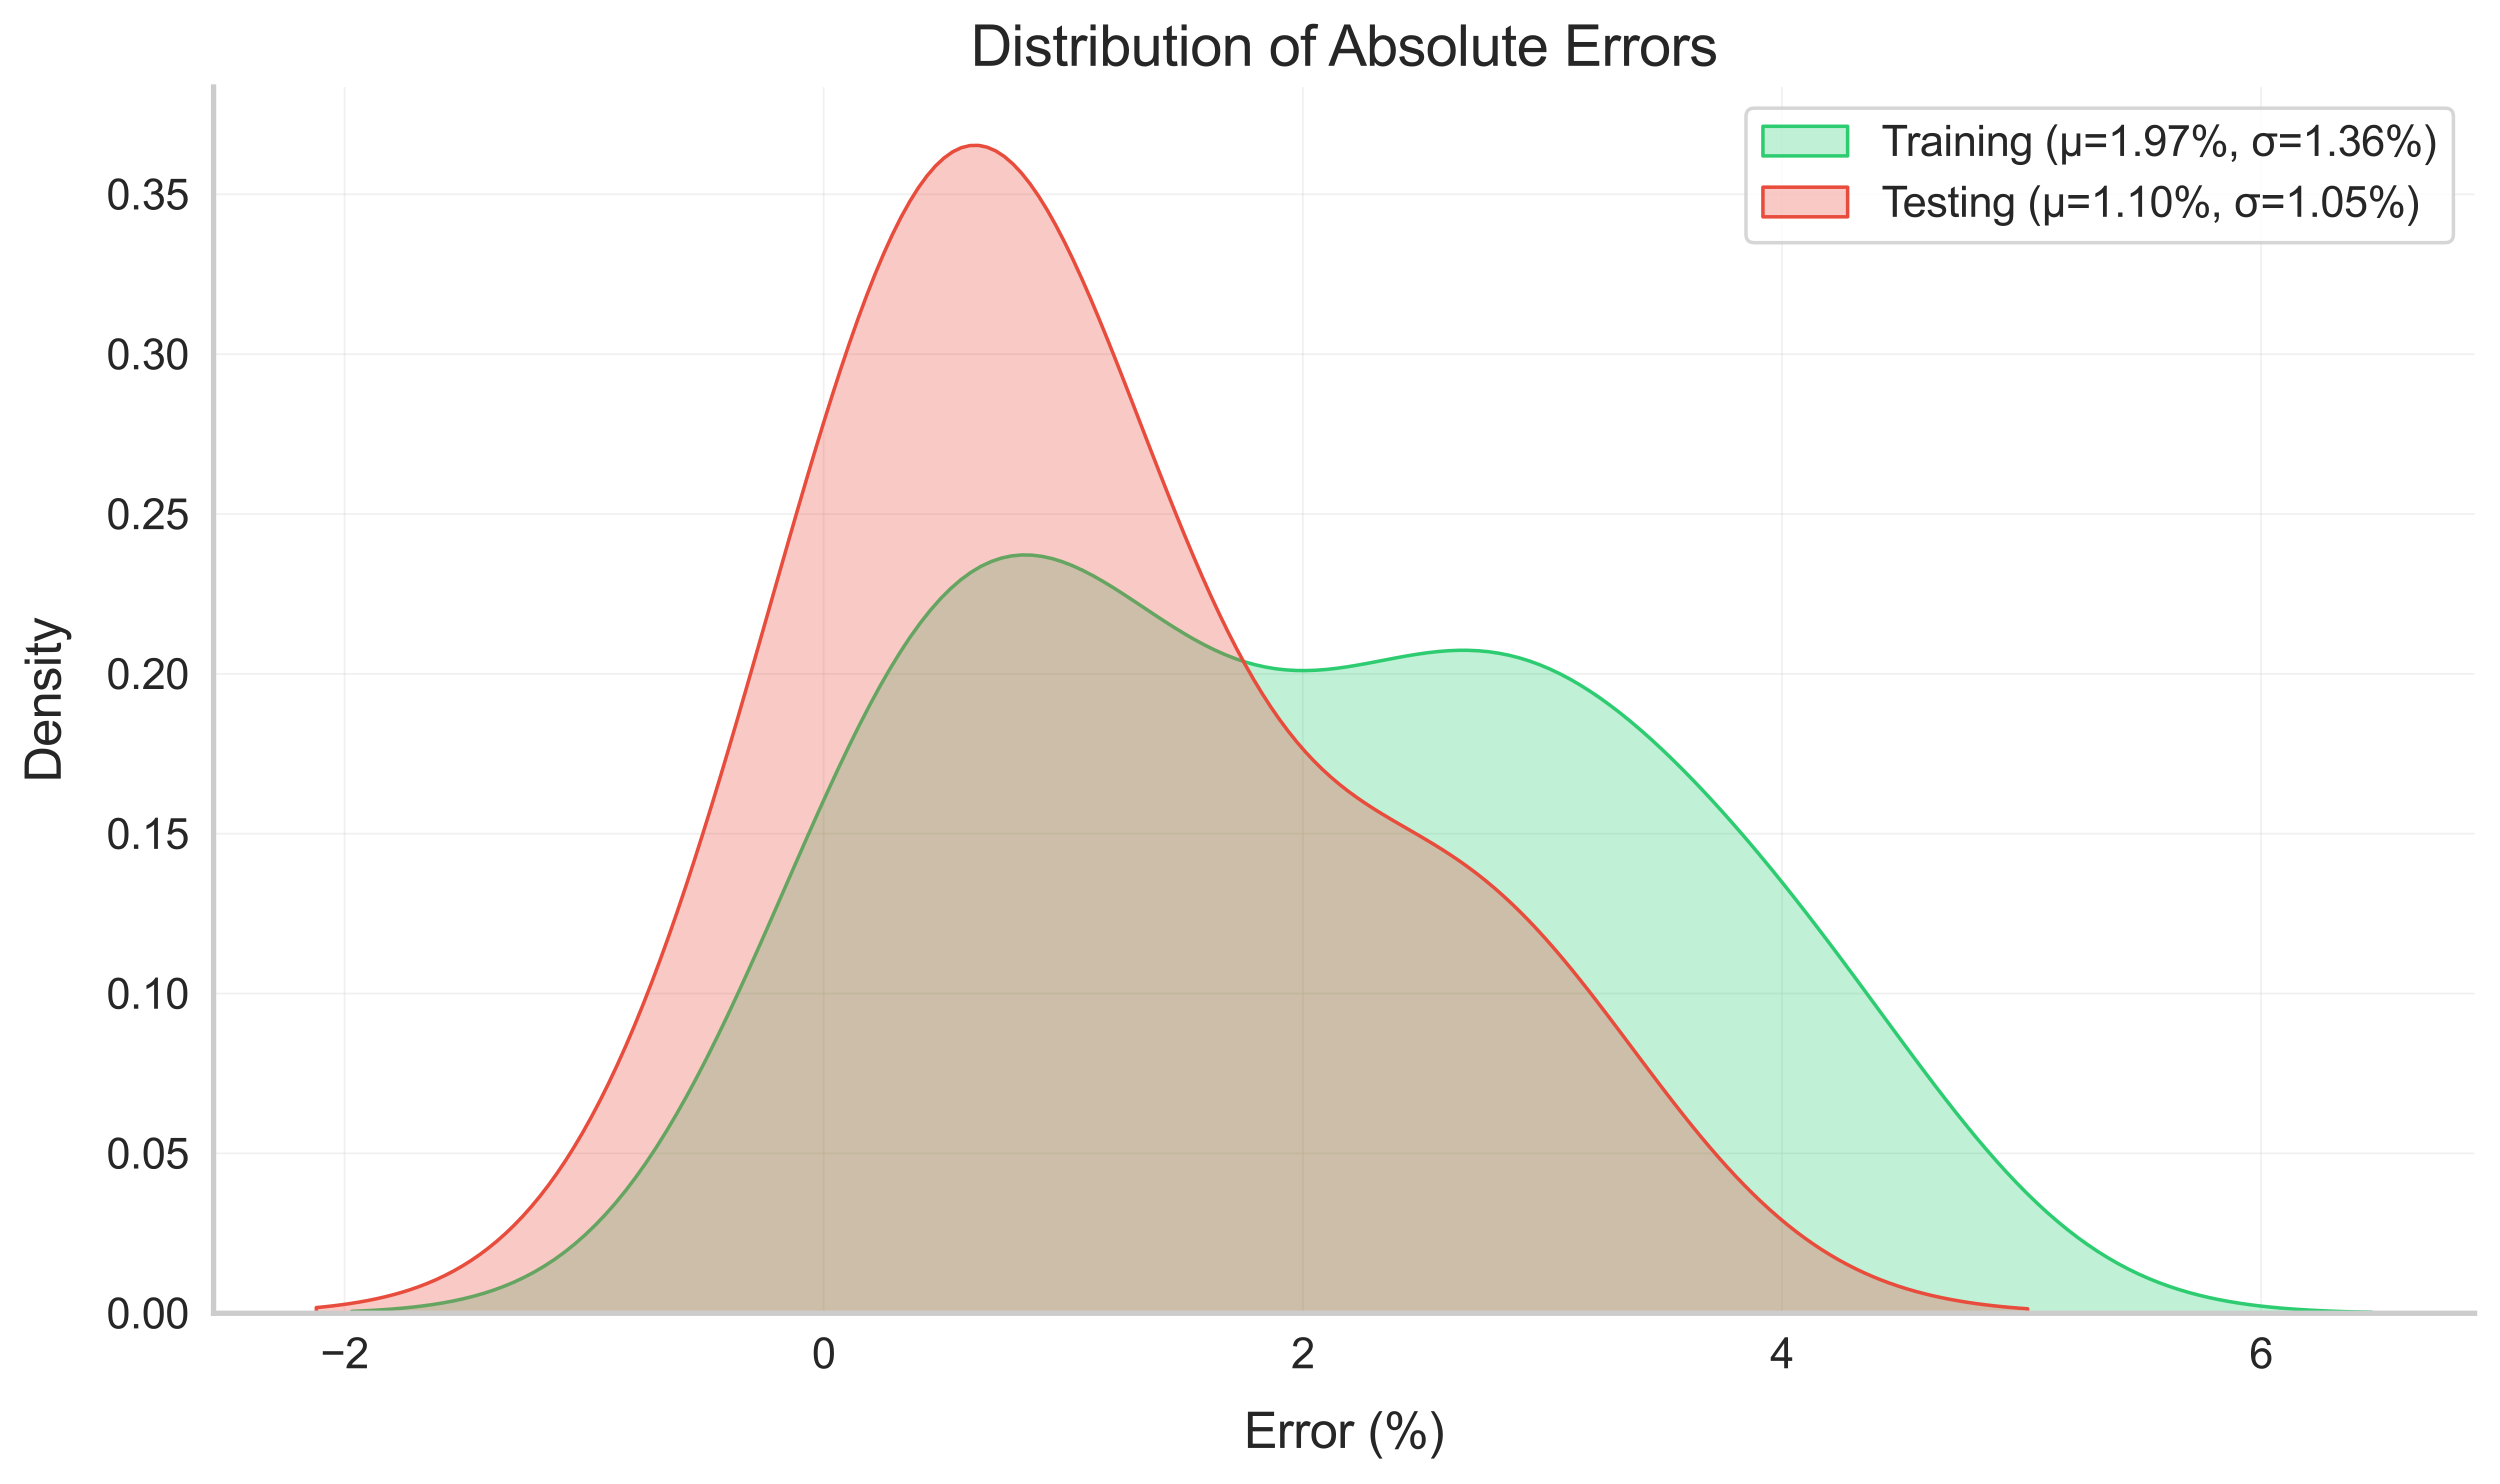 <?xml version="1.0" encoding="utf-8" standalone="no"?>
<!DOCTYPE svg PUBLIC "-//W3C//DTD SVG 1.1//EN"
  "http://www.w3.org/Graphics/SVG/1.1/DTD/svg11.dtd">
<svg xmlns:xlink="http://www.w3.org/1999/xlink" width="708.48pt" height="420.48pt" viewBox="0 0 708.48 420.48" xmlns="http://www.w3.org/2000/svg" version="1.1">
 <defs>
  <style type="text/css">*{stroke-linejoin: round; stroke-linecap: butt}</style>
 </defs>
 <g id="figure_1">
  <g id="patch_1">
   <path d="M 0 420.48 
L 708.48 420.48 
L 708.48 -0 
L 0 -0 
z
" style="fill: #ffffff"/>
  </g>
  <g id="axes_1">
   <g id="patch_2">
    <path d="M 60.521 372.168 
L 701.28 372.168 
L 701.28 24.652 
L 60.521 24.652 
z
" style="fill: #ffffff"/>
   </g>
   <g id="matplotlib.axis_1">
    <g id="xtick_1">
     <g id="line2d_1">
      <path d="M 97.637 372.168 
L 97.637 24.652 
" clip-path="url(#p361f9a6e8b)" style="fill: none; stroke: #cccccc; stroke-opacity: 0.3; stroke-width: 0.5; stroke-linecap: round"/>
     </g>
     <g id="text_1">
      <!-- −2 -->
      <g style="fill: #262626" transform="translate(90.796 387.757) scale(0.12 -0.12)">
       <defs>
        <path id="ArialMT-2212" d="M 3381 1997 
L 356 1997 
L 356 2522 
L 3381 2522 
L 3381 1997 
z
" transform="scale(0.016)"/>
        <path id="ArialMT-32" d="M 3222 541 
L 3222 0 
L 194 0 
Q 188 203 259 391 
Q 375 700 629 1000 
Q 884 1300 1366 1694 
Q 2113 2306 2375 2664 
Q 2638 3022 2638 3341 
Q 2638 3675 2398 3904 
Q 2159 4134 1775 4134 
Q 1369 4134 1125 3890 
Q 881 3647 878 3216 
L 300 3275 
Q 359 3922 746 4261 
Q 1134 4600 1788 4600 
Q 2447 4600 2831 4234 
Q 3216 3869 3216 3328 
Q 3216 3053 3103 2787 
Q 2991 2522 2730 2228 
Q 2469 1934 1863 1422 
Q 1356 997 1212 845 
Q 1069 694 975 541 
L 3222 541 
z
" transform="scale(0.016)"/>
       </defs>
       <use xlink:href="#ArialMT-2212"/>
       <use xlink:href="#ArialMT-32" x="58.398"/>
      </g>
     </g>
    </g>
    <g id="xtick_2">
     <g id="line2d_2">
      <path d="M 233.422 372.168 
L 233.422 24.652 
" clip-path="url(#p361f9a6e8b)" style="fill: none; stroke: #cccccc; stroke-opacity: 0.3; stroke-width: 0.5; stroke-linecap: round"/>
     </g>
     <g id="text_2">
      <!-- 0 -->
      <g style="fill: #262626" transform="translate(230.085 387.757) scale(0.12 -0.12)">
       <defs>
        <path id="ArialMT-30" d="M 266 2259 
Q 266 3072 433 3567 
Q 600 4063 929 4331 
Q 1259 4600 1759 4600 
Q 2128 4600 2406 4451 
Q 2684 4303 2865 4023 
Q 3047 3744 3150 3342 
Q 3253 2941 3253 2259 
Q 3253 1453 3087 958 
Q 2922 463 2592 192 
Q 2263 -78 1759 -78 
Q 1097 -78 719 397 
Q 266 969 266 2259 
z
M 844 2259 
Q 844 1131 1108 757 
Q 1372 384 1759 384 
Q 2147 384 2411 759 
Q 2675 1134 2675 2259 
Q 2675 3391 2411 3762 
Q 2147 4134 1753 4134 
Q 1366 4134 1134 3806 
Q 844 3388 844 2259 
z
" transform="scale(0.016)"/>
       </defs>
       <use xlink:href="#ArialMT-30"/>
      </g>
     </g>
    </g>
    <g id="xtick_3">
     <g id="line2d_3">
      <path d="M 369.207 372.168 
L 369.207 24.652 
" clip-path="url(#p361f9a6e8b)" style="fill: none; stroke: #cccccc; stroke-opacity: 0.3; stroke-width: 0.5; stroke-linecap: round"/>
     </g>
     <g id="text_3">
      <!-- 2 -->
      <g style="fill: #262626" transform="translate(365.87 387.757) scale(0.12 -0.12)">
       <use xlink:href="#ArialMT-32"/>
      </g>
     </g>
    </g>
    <g id="xtick_4">
     <g id="line2d_4">
      <path d="M 504.991 372.168 
L 504.991 24.652 
" clip-path="url(#p361f9a6e8b)" style="fill: none; stroke: #cccccc; stroke-opacity: 0.3; stroke-width: 0.5; stroke-linecap: round"/>
     </g>
     <g id="text_4">
      <!-- 4 -->
      <g style="fill: #262626" transform="translate(501.655 387.757) scale(0.12 -0.12)">
       <defs>
        <path id="ArialMT-34" d="M 2069 0 
L 2069 1097 
L 81 1097 
L 81 1613 
L 2172 4581 
L 2631 4581 
L 2631 1613 
L 3250 1613 
L 3250 1097 
L 2631 1097 
L 2631 0 
L 2069 0 
z
M 2069 1613 
L 2069 3678 
L 634 1613 
L 2069 1613 
z
" transform="scale(0.016)"/>
       </defs>
       <use xlink:href="#ArialMT-34"/>
      </g>
     </g>
    </g>
    <g id="xtick_5">
     <g id="line2d_5">
      <path d="M 640.776 372.168 
L 640.776 24.652 
" clip-path="url(#p361f9a6e8b)" style="fill: none; stroke: #cccccc; stroke-opacity: 0.3; stroke-width: 0.5; stroke-linecap: round"/>
     </g>
     <g id="text_5">
      <!-- 6 -->
      <g style="fill: #262626" transform="translate(637.44 387.757) scale(0.12 -0.12)">
       <defs>
        <path id="ArialMT-36" d="M 3184 3459 
L 2625 3416 
Q 2550 3747 2413 3897 
Q 2184 4138 1850 4138 
Q 1581 4138 1378 3988 
Q 1113 3794 959 3422 
Q 806 3050 800 2363 
Q 1003 2672 1297 2822 
Q 1591 2972 1913 2972 
Q 2475 2972 2870 2558 
Q 3266 2144 3266 1488 
Q 3266 1056 3080 686 
Q 2894 316 2569 119 
Q 2244 -78 1831 -78 
Q 1128 -78 684 439 
Q 241 956 241 2144 
Q 241 3472 731 4075 
Q 1159 4600 1884 4600 
Q 2425 4600 2770 4297 
Q 3116 3994 3184 3459 
z
M 888 1484 
Q 888 1194 1011 928 
Q 1134 663 1356 523 
Q 1578 384 1822 384 
Q 2178 384 2434 671 
Q 2691 959 2691 1453 
Q 2691 1928 2437 2201 
Q 2184 2475 1800 2475 
Q 1419 2475 1153 2201 
Q 888 1928 888 1484 
z
" transform="scale(0.016)"/>
       </defs>
       <use xlink:href="#ArialMT-36"/>
      </g>
     </g>
    </g>
    <g id="text_6">
     <!-- Error (%) -->
     <g style="fill: #262626" transform="translate(352.515 410.333) scale(0.14 -0.14)">
      <defs>
       <path id="ArialMT-45" d="M 506 0 
L 506 4581 
L 3819 4581 
L 3819 4041 
L 1113 4041 
L 1113 2638 
L 3647 2638 
L 3647 2100 
L 1113 2100 
L 1113 541 
L 3925 541 
L 3925 0 
L 506 0 
z
" transform="scale(0.016)"/>
       <path id="ArialMT-72" d="M 416 0 
L 416 3319 
L 922 3319 
L 922 2816 
Q 1116 3169 1280 3281 
Q 1444 3394 1641 3394 
Q 1925 3394 2219 3213 
L 2025 2691 
Q 1819 2813 1613 2813 
Q 1428 2813 1281 2702 
Q 1134 2591 1072 2394 
Q 978 2094 978 1738 
L 978 0 
L 416 0 
z
" transform="scale(0.016)"/>
       <path id="ArialMT-6f" d="M 213 1659 
Q 213 2581 725 3025 
Q 1153 3394 1769 3394 
Q 2453 3394 2887 2945 
Q 3322 2497 3322 1706 
Q 3322 1066 3130 698 
Q 2938 331 2570 128 
Q 2203 -75 1769 -75 
Q 1072 -75 642 372 
Q 213 819 213 1659 
z
M 791 1659 
Q 791 1022 1069 705 
Q 1347 388 1769 388 
Q 2188 388 2466 706 
Q 2744 1025 2744 1678 
Q 2744 2294 2464 2611 
Q 2184 2928 1769 2928 
Q 1347 2928 1069 2612 
Q 791 2297 791 1659 
z
" transform="scale(0.016)"/>
       <path id="ArialMT-20" transform="scale(0.016)"/>
       <path id="ArialMT-28" d="M 1497 -1347 
Q 1031 -759 709 28 
Q 388 816 388 1659 
Q 388 2403 628 3084 
Q 909 3875 1497 4659 
L 1900 4659 
Q 1522 4009 1400 3731 
Q 1209 3300 1100 2831 
Q 966 2247 966 1656 
Q 966 153 1900 -1347 
L 1497 -1347 
z
" transform="scale(0.016)"/>
       <path id="ArialMT-25" d="M 372 3481 
Q 372 3972 619 4315 
Q 866 4659 1334 4659 
Q 1766 4659 2048 4351 
Q 2331 4044 2331 3447 
Q 2331 2866 2045 2552 
Q 1759 2238 1341 2238 
Q 925 2238 648 2547 
Q 372 2856 372 3481 
z
M 1350 4272 
Q 1141 4272 1002 4090 
Q 863 3909 863 3425 
Q 863 2984 1003 2804 
Q 1144 2625 1350 2625 
Q 1563 2625 1702 2806 
Q 1841 2988 1841 3469 
Q 1841 3913 1700 4092 
Q 1559 4272 1350 4272 
z
M 1353 -169 
L 3859 4659 
L 4316 4659 
L 1819 -169 
L 1353 -169 
z
M 3334 1075 
Q 3334 1569 3581 1911 
Q 3828 2253 4300 2253 
Q 4731 2253 5014 1945 
Q 5297 1638 5297 1041 
Q 5297 459 5011 145 
Q 4725 -169 4303 -169 
Q 3888 -169 3611 142 
Q 3334 453 3334 1075 
z
M 4316 1866 
Q 4103 1866 3964 1684 
Q 3825 1503 3825 1019 
Q 3825 581 3965 400 
Q 4106 219 4313 219 
Q 4528 219 4667 400 
Q 4806 581 4806 1063 
Q 4806 1506 4665 1686 
Q 4525 1866 4316 1866 
z
" transform="scale(0.016)"/>
       <path id="ArialMT-29" d="M 791 -1347 
L 388 -1347 
Q 1322 153 1322 1656 
Q 1322 2244 1188 2822 
Q 1081 3291 891 3722 
Q 769 4003 388 4659 
L 791 4659 
Q 1378 3875 1659 3084 
Q 1900 2403 1900 1659 
Q 1900 816 1576 28 
Q 1253 -759 791 -1347 
z
" transform="scale(0.016)"/>
      </defs>
      <use xlink:href="#ArialMT-45"/>
      <use xlink:href="#ArialMT-72" x="66.699"/>
      <use xlink:href="#ArialMT-72" x="100"/>
      <use xlink:href="#ArialMT-6f" x="133.301"/>
      <use xlink:href="#ArialMT-72" x="188.916"/>
      <use xlink:href="#ArialMT-20" x="222.217"/>
      <use xlink:href="#ArialMT-28" x="250"/>
      <use xlink:href="#ArialMT-25" x="283.301"/>
      <use xlink:href="#ArialMT-29" x="372.217"/>
     </g>
    </g>
   </g>
   <g id="matplotlib.axis_2">
    <g id="ytick_1">
     <g id="line2d_6">
      <path d="M 60.521 372.168 
L 701.28 372.168 
" clip-path="url(#p361f9a6e8b)" style="fill: none; stroke: #cccccc; stroke-opacity: 0.3; stroke-width: 0.5; stroke-linecap: round"/>
     </g>
     <g id="text_7">
      <!-- 0.00 -->
      <g style="fill: #262626" transform="translate(30.168 376.462) scale(0.12 -0.12)">
       <defs>
        <path id="ArialMT-2e" d="M 581 0 
L 581 641 
L 1222 641 
L 1222 0 
L 581 0 
z
" transform="scale(0.016)"/>
       </defs>
       <use xlink:href="#ArialMT-30"/>
       <use xlink:href="#ArialMT-2e" x="55.615"/>
       <use xlink:href="#ArialMT-30" x="83.398"/>
       <use xlink:href="#ArialMT-30" x="139.014"/>
      </g>
     </g>
    </g>
    <g id="ytick_2">
     <g id="line2d_7">
      <path d="M 60.521 326.867 
L 701.28 326.867 
" clip-path="url(#p361f9a6e8b)" style="fill: none; stroke: #cccccc; stroke-opacity: 0.3; stroke-width: 0.5; stroke-linecap: round"/>
     </g>
     <g id="text_8">
      <!-- 0.05 -->
      <g style="fill: #262626" transform="translate(30.168 331.162) scale(0.12 -0.12)">
       <defs>
        <path id="ArialMT-35" d="M 266 1200 
L 856 1250 
Q 922 819 1161 601 
Q 1400 384 1738 384 
Q 2144 384 2425 690 
Q 2706 997 2706 1503 
Q 2706 1984 2436 2262 
Q 2166 2541 1728 2541 
Q 1456 2541 1237 2417 
Q 1019 2294 894 2097 
L 366 2166 
L 809 4519 
L 3088 4519 
L 3088 3981 
L 1259 3981 
L 1013 2750 
Q 1425 3038 1878 3038 
Q 2478 3038 2890 2622 
Q 3303 2206 3303 1553 
Q 3303 931 2941 478 
Q 2500 -78 1738 -78 
Q 1113 -78 717 272 
Q 322 622 266 1200 
z
" transform="scale(0.016)"/>
       </defs>
       <use xlink:href="#ArialMT-30"/>
       <use xlink:href="#ArialMT-2e" x="55.615"/>
       <use xlink:href="#ArialMT-30" x="83.398"/>
       <use xlink:href="#ArialMT-35" x="139.014"/>
      </g>
     </g>
    </g>
    <g id="ytick_3">
     <g id="line2d_8">
      <path d="M 60.521 281.567 
L 701.28 281.567 
" clip-path="url(#p361f9a6e8b)" style="fill: none; stroke: #cccccc; stroke-opacity: 0.3; stroke-width: 0.5; stroke-linecap: round"/>
     </g>
     <g id="text_9">
      <!-- 0.10 -->
      <g style="fill: #262626" transform="translate(30.168 285.862) scale(0.12 -0.12)">
       <defs>
        <path id="ArialMT-31" d="M 2384 0 
L 1822 0 
L 1822 3584 
Q 1619 3391 1289 3197 
Q 959 3003 697 2906 
L 697 3450 
Q 1169 3672 1522 3987 
Q 1875 4303 2022 4600 
L 2384 4600 
L 2384 0 
z
" transform="scale(0.016)"/>
       </defs>
       <use xlink:href="#ArialMT-30"/>
       <use xlink:href="#ArialMT-2e" x="55.615"/>
       <use xlink:href="#ArialMT-31" x="83.398"/>
       <use xlink:href="#ArialMT-30" x="139.014"/>
      </g>
     </g>
    </g>
    <g id="ytick_4">
     <g id="line2d_9">
      <path d="M 60.521 236.267 
L 701.28 236.267 
" clip-path="url(#p361f9a6e8b)" style="fill: none; stroke: #cccccc; stroke-opacity: 0.3; stroke-width: 0.5; stroke-linecap: round"/>
     </g>
     <g id="text_10">
      <!-- 0.15 -->
      <g style="fill: #262626" transform="translate(30.168 240.561) scale(0.12 -0.12)">
       <use xlink:href="#ArialMT-30"/>
       <use xlink:href="#ArialMT-2e" x="55.615"/>
       <use xlink:href="#ArialMT-31" x="83.398"/>
       <use xlink:href="#ArialMT-35" x="139.014"/>
      </g>
     </g>
    </g>
    <g id="ytick_5">
     <g id="line2d_10">
      <path d="M 60.521 190.966 
L 701.28 190.966 
" clip-path="url(#p361f9a6e8b)" style="fill: none; stroke: #cccccc; stroke-opacity: 0.3; stroke-width: 0.5; stroke-linecap: round"/>
     </g>
     <g id="text_11">
      <!-- 0.20 -->
      <g style="fill: #262626" transform="translate(30.168 195.261) scale(0.12 -0.12)">
       <use xlink:href="#ArialMT-30"/>
       <use xlink:href="#ArialMT-2e" x="55.615"/>
       <use xlink:href="#ArialMT-32" x="83.398"/>
       <use xlink:href="#ArialMT-30" x="139.014"/>
      </g>
     </g>
    </g>
    <g id="ytick_6">
     <g id="line2d_11">
      <path d="M 60.521 145.666 
L 701.28 145.666 
" clip-path="url(#p361f9a6e8b)" style="fill: none; stroke: #cccccc; stroke-opacity: 0.3; stroke-width: 0.5; stroke-linecap: round"/>
     </g>
     <g id="text_12">
      <!-- 0.25 -->
      <g style="fill: #262626" transform="translate(30.168 149.961) scale(0.12 -0.12)">
       <use xlink:href="#ArialMT-30"/>
       <use xlink:href="#ArialMT-2e" x="55.615"/>
       <use xlink:href="#ArialMT-32" x="83.398"/>
       <use xlink:href="#ArialMT-35" x="139.014"/>
      </g>
     </g>
    </g>
    <g id="ytick_7">
     <g id="line2d_12">
      <path d="M 60.521 100.365 
L 701.28 100.365 
" clip-path="url(#p361f9a6e8b)" style="fill: none; stroke: #cccccc; stroke-opacity: 0.3; stroke-width: 0.5; stroke-linecap: round"/>
     </g>
     <g id="text_13">
      <!-- 0.30 -->
      <g style="fill: #262626" transform="translate(30.168 104.66) scale(0.12 -0.12)">
       <defs>
        <path id="ArialMT-33" d="M 269 1209 
L 831 1284 
Q 928 806 1161 595 
Q 1394 384 1728 384 
Q 2125 384 2398 659 
Q 2672 934 2672 1341 
Q 2672 1728 2419 1979 
Q 2166 2231 1775 2231 
Q 1616 2231 1378 2169 
L 1441 2663 
Q 1497 2656 1531 2656 
Q 1891 2656 2178 2843 
Q 2466 3031 2466 3422 
Q 2466 3731 2256 3934 
Q 2047 4138 1716 4138 
Q 1388 4138 1169 3931 
Q 950 3725 888 3313 
L 325 3413 
Q 428 3978 793 4289 
Q 1159 4600 1703 4600 
Q 2078 4600 2393 4439 
Q 2709 4278 2876 4000 
Q 3044 3722 3044 3409 
Q 3044 3113 2884 2869 
Q 2725 2625 2413 2481 
Q 2819 2388 3044 2092 
Q 3269 1797 3269 1353 
Q 3269 753 2831 336 
Q 2394 -81 1725 -81 
Q 1122 -81 723 278 
Q 325 638 269 1209 
z
" transform="scale(0.016)"/>
       </defs>
       <use xlink:href="#ArialMT-30"/>
       <use xlink:href="#ArialMT-2e" x="55.615"/>
       <use xlink:href="#ArialMT-33" x="83.398"/>
       <use xlink:href="#ArialMT-30" x="139.014"/>
      </g>
     </g>
    </g>
    <g id="ytick_8">
     <g id="line2d_13">
      <path d="M 60.521 55.065 
L 701.28 55.065 
" clip-path="url(#p361f9a6e8b)" style="fill: none; stroke: #cccccc; stroke-opacity: 0.3; stroke-width: 0.5; stroke-linecap: round"/>
     </g>
     <g id="text_14">
      <!-- 0.35 -->
      <g style="fill: #262626" transform="translate(30.168 59.36) scale(0.12 -0.12)">
       <use xlink:href="#ArialMT-30"/>
       <use xlink:href="#ArialMT-2e" x="55.615"/>
       <use xlink:href="#ArialMT-33" x="83.398"/>
       <use xlink:href="#ArialMT-35" x="139.014"/>
      </g>
     </g>
    </g>
    <g id="text_15">
     <!-- Density -->
     <g style="fill: #262626" transform="translate(17.221 221.751) rotate(-90) scale(0.14 -0.14)">
      <defs>
       <path id="ArialMT-44" d="M 494 0 
L 494 4581 
L 2072 4581 
Q 2606 4581 2888 4516 
Q 3281 4425 3559 4188 
Q 3922 3881 4101 3404 
Q 4281 2928 4281 2316 
Q 4281 1794 4159 1391 
Q 4038 988 3847 723 
Q 3656 459 3429 307 
Q 3203 156 2883 78 
Q 2563 0 2147 0 
L 494 0 
z
M 1100 541 
L 2078 541 
Q 2531 541 2789 625 
Q 3047 709 3200 863 
Q 3416 1078 3536 1442 
Q 3656 1806 3656 2325 
Q 3656 3044 3420 3430 
Q 3184 3816 2847 3947 
Q 2603 4041 2063 4041 
L 1100 4041 
L 1100 541 
z
" transform="scale(0.016)"/>
       <path id="ArialMT-65" d="M 2694 1069 
L 3275 997 
Q 3138 488 2766 206 
Q 2394 -75 1816 -75 
Q 1088 -75 661 373 
Q 234 822 234 1631 
Q 234 2469 665 2931 
Q 1097 3394 1784 3394 
Q 2450 3394 2872 2941 
Q 3294 2488 3294 1666 
Q 3294 1616 3291 1516 
L 816 1516 
Q 847 969 1125 678 
Q 1403 388 1819 388 
Q 2128 388 2347 550 
Q 2566 713 2694 1069 
z
M 847 1978 
L 2700 1978 
Q 2663 2397 2488 2606 
Q 2219 2931 1791 2931 
Q 1403 2931 1139 2672 
Q 875 2413 847 1978 
z
" transform="scale(0.016)"/>
       <path id="ArialMT-6e" d="M 422 0 
L 422 3319 
L 928 3319 
L 928 2847 
Q 1294 3394 1984 3394 
Q 2284 3394 2536 3286 
Q 2788 3178 2913 3003 
Q 3038 2828 3088 2588 
Q 3119 2431 3119 2041 
L 3119 0 
L 2556 0 
L 2556 2019 
Q 2556 2363 2490 2533 
Q 2425 2703 2258 2804 
Q 2091 2906 1866 2906 
Q 1506 2906 1245 2678 
Q 984 2450 984 1813 
L 984 0 
L 422 0 
z
" transform="scale(0.016)"/>
       <path id="ArialMT-73" d="M 197 991 
L 753 1078 
Q 800 744 1014 566 
Q 1228 388 1613 388 
Q 2000 388 2187 545 
Q 2375 703 2375 916 
Q 2375 1106 2209 1216 
Q 2094 1291 1634 1406 
Q 1016 1563 777 1677 
Q 538 1791 414 1992 
Q 291 2194 291 2438 
Q 291 2659 392 2848 
Q 494 3038 669 3163 
Q 800 3259 1026 3326 
Q 1253 3394 1513 3394 
Q 1903 3394 2198 3281 
Q 2494 3169 2634 2976 
Q 2775 2784 2828 2463 
L 2278 2388 
Q 2241 2644 2061 2787 
Q 1881 2931 1553 2931 
Q 1166 2931 1000 2803 
Q 834 2675 834 2503 
Q 834 2394 903 2306 
Q 972 2216 1119 2156 
Q 1203 2125 1616 2013 
Q 2213 1853 2448 1751 
Q 2684 1650 2818 1456 
Q 2953 1263 2953 975 
Q 2953 694 2789 445 
Q 2625 197 2315 61 
Q 2006 -75 1616 -75 
Q 969 -75 630 194 
Q 291 463 197 991 
z
" transform="scale(0.016)"/>
       <path id="ArialMT-69" d="M 425 3934 
L 425 4581 
L 988 4581 
L 988 3934 
L 425 3934 
z
M 425 0 
L 425 3319 
L 988 3319 
L 988 0 
L 425 0 
z
" transform="scale(0.016)"/>
       <path id="ArialMT-74" d="M 1650 503 
L 1731 6 
Q 1494 -44 1306 -44 
Q 1000 -44 831 53 
Q 663 150 594 308 
Q 525 466 525 972 
L 525 2881 
L 113 2881 
L 113 3319 
L 525 3319 
L 525 4141 
L 1084 4478 
L 1084 3319 
L 1650 3319 
L 1650 2881 
L 1084 2881 
L 1084 941 
Q 1084 700 1114 631 
Q 1144 563 1211 522 
Q 1278 481 1403 481 
Q 1497 481 1650 503 
z
" transform="scale(0.016)"/>
       <path id="ArialMT-79" d="M 397 -1278 
L 334 -750 
Q 519 -800 656 -800 
Q 844 -800 956 -737 
Q 1069 -675 1141 -563 
Q 1194 -478 1313 -144 
Q 1328 -97 1363 -6 
L 103 3319 
L 709 3319 
L 1400 1397 
Q 1534 1031 1641 628 
Q 1738 1016 1872 1384 
L 2581 3319 
L 3144 3319 
L 1881 -56 
Q 1678 -603 1566 -809 
Q 1416 -1088 1222 -1217 
Q 1028 -1347 759 -1347 
Q 597 -1347 397 -1278 
z
" transform="scale(0.016)"/>
      </defs>
      <use xlink:href="#ArialMT-44"/>
      <use xlink:href="#ArialMT-65" x="72.217"/>
      <use xlink:href="#ArialMT-6e" x="127.832"/>
      <use xlink:href="#ArialMT-73" x="183.447"/>
      <use xlink:href="#ArialMT-69" x="233.447"/>
      <use xlink:href="#ArialMT-74" x="255.664"/>
      <use xlink:href="#ArialMT-79" x="283.447"/>
     </g>
    </g>
   </g>
   <g id="PolyCollection_1">
    <defs>
     <path id="m78a9e48910" d="M 99.668 -48.859 
L 99.668 -48.312 
L 102.545 -48.312 
L 105.422 -48.312 
L 108.299 -48.312 
L 111.176 -48.312 
L 114.052 -48.312 
L 116.929 -48.312 
L 119.806 -48.312 
L 122.683 -48.312 
L 125.56 -48.312 
L 128.437 -48.312 
L 131.313 -48.312 
L 134.19 -48.312 
L 137.067 -48.312 
L 139.944 -48.312 
L 142.821 -48.312 
L 145.697 -48.312 
L 148.574 -48.312 
L 151.451 -48.312 
L 154.328 -48.312 
L 157.205 -48.312 
L 160.082 -48.312 
L 162.958 -48.312 
L 165.835 -48.312 
L 168.712 -48.312 
L 171.589 -48.312 
L 174.466 -48.312 
L 177.342 -48.312 
L 180.219 -48.312 
L 183.096 -48.312 
L 185.973 -48.312 
L 188.85 -48.312 
L 191.726 -48.312 
L 194.603 -48.312 
L 197.48 -48.312 
L 200.357 -48.312 
L 203.234 -48.312 
L 206.111 -48.312 
L 208.987 -48.312 
L 211.864 -48.312 
L 214.741 -48.312 
L 217.618 -48.312 
L 220.495 -48.312 
L 223.371 -48.312 
L 226.248 -48.312 
L 229.125 -48.312 
L 232.002 -48.312 
L 234.879 -48.312 
L 237.756 -48.312 
L 240.632 -48.312 
L 243.509 -48.312 
L 246.386 -48.312 
L 249.263 -48.312 
L 252.14 -48.312 
L 255.016 -48.312 
L 257.893 -48.312 
L 260.77 -48.312 
L 263.647 -48.312 
L 266.524 -48.312 
L 269.4 -48.312 
L 272.277 -48.312 
L 275.154 -48.312 
L 278.031 -48.312 
L 280.908 -48.312 
L 283.785 -48.312 
L 286.661 -48.312 
L 289.538 -48.312 
L 292.415 -48.312 
L 295.292 -48.312 
L 298.169 -48.312 
L 301.045 -48.312 
L 303.922 -48.312 
L 306.799 -48.312 
L 309.676 -48.312 
L 312.553 -48.312 
L 315.43 -48.312 
L 318.306 -48.312 
L 321.183 -48.312 
L 324.06 -48.312 
L 326.937 -48.312 
L 329.814 -48.312 
L 332.69 -48.312 
L 335.567 -48.312 
L 338.444 -48.312 
L 341.321 -48.312 
L 344.198 -48.312 
L 347.074 -48.312 
L 349.951 -48.312 
L 352.828 -48.312 
L 355.705 -48.312 
L 358.582 -48.312 
L 361.459 -48.312 
L 364.335 -48.312 
L 367.212 -48.312 
L 370.089 -48.312 
L 372.966 -48.312 
L 375.843 -48.312 
L 378.719 -48.312 
L 381.596 -48.312 
L 384.473 -48.312 
L 387.35 -48.312 
L 390.227 -48.312 
L 393.104 -48.312 
L 395.98 -48.312 
L 398.857 -48.312 
L 401.734 -48.312 
L 404.611 -48.312 
L 407.488 -48.312 
L 410.364 -48.312 
L 413.241 -48.312 
L 416.118 -48.312 
L 418.995 -48.312 
L 421.872 -48.312 
L 424.748 -48.312 
L 427.625 -48.312 
L 430.502 -48.312 
L 433.379 -48.312 
L 436.256 -48.312 
L 439.133 -48.312 
L 442.009 -48.312 
L 444.886 -48.312 
L 447.763 -48.312 
L 450.64 -48.312 
L 453.517 -48.312 
L 456.393 -48.312 
L 459.27 -48.312 
L 462.147 -48.312 
L 465.024 -48.312 
L 467.901 -48.312 
L 470.778 -48.312 
L 473.654 -48.312 
L 476.531 -48.312 
L 479.408 -48.312 
L 482.285 -48.312 
L 485.162 -48.312 
L 488.038 -48.312 
L 490.915 -48.312 
L 493.792 -48.312 
L 496.669 -48.312 
L 499.546 -48.312 
L 502.422 -48.312 
L 505.299 -48.312 
L 508.176 -48.312 
L 511.053 -48.312 
L 513.93 -48.312 
L 516.807 -48.312 
L 519.683 -48.312 
L 522.56 -48.312 
L 525.437 -48.312 
L 528.314 -48.312 
L 531.191 -48.312 
L 534.067 -48.312 
L 536.944 -48.312 
L 539.821 -48.312 
L 542.698 -48.312 
L 545.575 -48.312 
L 548.452 -48.312 
L 551.328 -48.312 
L 554.205 -48.312 
L 557.082 -48.312 
L 559.959 -48.312 
L 562.836 -48.312 
L 565.712 -48.312 
L 568.589 -48.312 
L 571.466 -48.312 
L 574.343 -48.312 
L 577.22 -48.312 
L 580.096 -48.312 
L 582.973 -48.312 
L 585.85 -48.312 
L 588.727 -48.312 
L 591.604 -48.312 
L 594.481 -48.312 
L 597.357 -48.312 
L 600.234 -48.312 
L 603.111 -48.312 
L 605.988 -48.312 
L 608.865 -48.312 
L 611.741 -48.312 
L 614.618 -48.312 
L 617.495 -48.312 
L 620.372 -48.312 
L 623.249 -48.312 
L 626.126 -48.312 
L 629.002 -48.312 
L 631.879 -48.312 
L 634.756 -48.312 
L 637.633 -48.312 
L 640.51 -48.312 
L 643.386 -48.312 
L 646.263 -48.312 
L 649.14 -48.312 
L 652.017 -48.312 
L 654.894 -48.312 
L 657.77 -48.312 
L 660.647 -48.312 
L 663.524 -48.312 
L 666.401 -48.312 
L 669.278 -48.312 
L 672.155 -48.312 
L 672.155 -48.59 
L 672.155 -48.59 
L 669.278 -48.651 
L 666.401 -48.725 
L 663.524 -48.813 
L 660.647 -48.918 
L 657.77 -49.041 
L 654.894 -49.187 
L 652.017 -49.358 
L 649.14 -49.558 
L 646.263 -49.791 
L 643.386 -50.06 
L 640.51 -50.372 
L 637.633 -50.73 
L 634.756 -51.14 
L 631.879 -51.608 
L 629.002 -52.14 
L 626.126 -52.741 
L 623.249 -53.419 
L 620.372 -54.18 
L 617.495 -55.03 
L 614.618 -55.977 
L 611.741 -57.027 
L 608.865 -58.187 
L 605.988 -59.462 
L 603.111 -60.86 
L 600.234 -62.384 
L 597.357 -64.04 
L 594.481 -65.833 
L 591.604 -67.766 
L 588.727 -69.84 
L 585.85 -72.059 
L 582.973 -74.422 
L 580.096 -76.929 
L 577.22 -79.578 
L 574.343 -82.367 
L 571.466 -85.291 
L 568.589 -88.345 
L 565.712 -91.524 
L 562.836 -94.819 
L 559.959 -98.222 
L 557.082 -101.725 
L 554.205 -105.317 
L 551.328 -108.989 
L 548.452 -112.729 
L 545.575 -116.526 
L 542.698 -120.369 
L 539.821 -124.248 
L 536.944 -128.15 
L 534.067 -132.065 
L 531.191 -135.984 
L 528.314 -139.897 
L 525.437 -143.796 
L 522.56 -147.671 
L 519.683 -151.517 
L 516.807 -155.326 
L 513.93 -159.093 
L 511.053 -162.814 
L 508.176 -166.485 
L 505.299 -170.101 
L 502.422 -173.66 
L 499.546 -177.159 
L 496.669 -180.596 
L 493.792 -183.969 
L 490.915 -187.275 
L 488.038 -190.513 
L 485.162 -193.679 
L 482.285 -196.77 
L 479.408 -199.783 
L 476.531 -202.715 
L 473.654 -205.56 
L 470.778 -208.315 
L 467.901 -210.973 
L 465.024 -213.53 
L 462.147 -215.978 
L 459.27 -218.312 
L 456.393 -220.525 
L 453.517 -222.61 
L 450.64 -224.562 
L 447.763 -226.374 
L 444.886 -228.041 
L 442.009 -229.558 
L 439.133 -230.921 
L 436.256 -232.127 
L 433.379 -233.174 
L 430.502 -234.061 
L 427.625 -234.79 
L 424.748 -235.361 
L 421.872 -235.78 
L 418.995 -236.052 
L 416.118 -236.183 
L 413.241 -236.182 
L 410.364 -236.061 
L 407.488 -235.831 
L 404.611 -235.505 
L 401.734 -235.099 
L 398.857 -234.629 
L 395.98 -234.112 
L 393.104 -233.566 
L 390.227 -233.011 
L 387.35 -232.465 
L 384.473 -231.948 
L 381.596 -231.479 
L 378.719 -231.076 
L 375.843 -230.758 
L 372.966 -230.541 
L 370.089 -230.441 
L 367.212 -230.471 
L 364.335 -230.643 
L 361.459 -230.967 
L 358.582 -231.449 
L 355.705 -232.094 
L 352.828 -232.904 
L 349.951 -233.876 
L 347.074 -235.008 
L 344.198 -236.292 
L 341.321 -237.718 
L 338.444 -239.273 
L 335.567 -240.941 
L 332.69 -242.704 
L 329.814 -244.541 
L 326.937 -246.43 
L 324.06 -248.346 
L 321.183 -250.262 
L 318.306 -252.152 
L 315.43 -253.985 
L 312.553 -255.734 
L 309.676 -257.369 
L 306.799 -258.86 
L 303.922 -260.177 
L 301.045 -261.293 
L 298.169 -262.18 
L 295.292 -262.811 
L 292.415 -263.162 
L 289.538 -263.211 
L 286.661 -262.936 
L 283.785 -262.32 
L 280.908 -261.347 
L 278.031 -260.005 
L 275.154 -258.284 
L 272.277 -256.178 
L 269.4 -253.683 
L 266.524 -250.801 
L 263.647 -247.534 
L 260.77 -243.89 
L 257.893 -239.879 
L 255.016 -235.515 
L 252.14 -230.816 
L 249.263 -225.802 
L 246.386 -220.495 
L 243.509 -214.921 
L 240.632 -209.109 
L 237.756 -203.087 
L 234.879 -196.889 
L 232.002 -190.546 
L 229.125 -184.093 
L 226.248 -177.564 
L 223.371 -170.993 
L 220.495 -164.415 
L 217.618 -157.863 
L 214.741 -151.368 
L 211.864 -144.963 
L 208.987 -138.675 
L 206.111 -132.531 
L 203.234 -126.558 
L 200.357 -120.775 
L 197.48 -115.203 
L 194.603 -109.857 
L 191.726 -104.753 
L 188.85 -99.9 
L 185.973 -95.307 
L 183.096 -90.978 
L 180.219 -86.916 
L 177.342 -83.121 
L 174.466 -79.591 
L 171.589 -76.321 
L 168.712 -73.306 
L 165.835 -70.537 
L 162.958 -68.005 
L 160.082 -65.7 
L 157.205 -63.61 
L 154.328 -61.723 
L 151.451 -60.026 
L 148.574 -58.507 
L 145.697 -57.153 
L 142.821 -55.951 
L 139.944 -54.888 
L 137.067 -53.952 
L 134.19 -53.132 
L 131.313 -52.416 
L 128.437 -51.793 
L 125.56 -51.254 
L 122.683 -50.789 
L 119.806 -50.39 
L 116.929 -50.049 
L 114.052 -49.758 
L 111.176 -49.511 
L 108.299 -49.303 
L 105.422 -49.128 
L 102.545 -48.981 
L 99.668 -48.859 
z
" style="stroke: #2ecc71"/>
    </defs>
    <g clip-path="url(#p361f9a6e8b)">
     <use xlink:href="#m78a9e48910" x="0" y="420.48" style="fill: #2ecc71; fill-opacity: 0.3; stroke: #2ecc71"/>
    </g>
   </g>
   <g id="PolyCollection_2">
    <defs>
     <path id="md836b68b02" d="M 89.646 -49.917 
L 89.646 -48.312 
L 92.083 -48.312 
L 94.52 -48.312 
L 96.957 -48.312 
L 99.394 -48.312 
L 101.831 -48.312 
L 104.268 -48.312 
L 106.705 -48.312 
L 109.142 -48.312 
L 111.579 -48.312 
L 114.016 -48.312 
L 116.453 -48.312 
L 118.89 -48.312 
L 121.327 -48.312 
L 123.764 -48.312 
L 126.201 -48.312 
L 128.638 -48.312 
L 131.075 -48.312 
L 133.512 -48.312 
L 135.949 -48.312 
L 138.386 -48.312 
L 140.823 -48.312 
L 143.26 -48.312 
L 145.697 -48.312 
L 148.134 -48.312 
L 150.572 -48.312 
L 153.009 -48.312 
L 155.446 -48.312 
L 157.883 -48.312 
L 160.32 -48.312 
L 162.757 -48.312 
L 165.194 -48.312 
L 167.631 -48.312 
L 170.068 -48.312 
L 172.505 -48.312 
L 174.942 -48.312 
L 177.379 -48.312 
L 179.816 -48.312 
L 182.253 -48.312 
L 184.69 -48.312 
L 187.127 -48.312 
L 189.564 -48.312 
L 192.001 -48.312 
L 194.438 -48.312 
L 196.875 -48.312 
L 199.312 -48.312 
L 201.749 -48.312 
L 204.186 -48.312 
L 206.623 -48.312 
L 209.06 -48.312 
L 211.497 -48.312 
L 213.934 -48.312 
L 216.371 -48.312 
L 218.808 -48.312 
L 221.245 -48.312 
L 223.682 -48.312 
L 226.119 -48.312 
L 228.556 -48.312 
L 230.993 -48.312 
L 233.43 -48.312 
L 235.867 -48.312 
L 238.304 -48.312 
L 240.741 -48.312 
L 243.178 -48.312 
L 245.615 -48.312 
L 248.052 -48.312 
L 250.489 -48.312 
L 252.926 -48.312 
L 255.363 -48.312 
L 257.8 -48.312 
L 260.237 -48.312 
L 262.674 -48.312 
L 265.111 -48.312 
L 267.548 -48.312 
L 269.985 -48.312 
L 272.422 -48.312 
L 274.859 -48.312 
L 277.296 -48.312 
L 279.733 -48.312 
L 282.17 -48.312 
L 284.608 -48.312 
L 287.045 -48.312 
L 289.482 -48.312 
L 291.919 -48.312 
L 294.356 -48.312 
L 296.793 -48.312 
L 299.23 -48.312 
L 301.667 -48.312 
L 304.104 -48.312 
L 306.541 -48.312 
L 308.978 -48.312 
L 311.415 -48.312 
L 313.852 -48.312 
L 316.289 -48.312 
L 318.726 -48.312 
L 321.163 -48.312 
L 323.6 -48.312 
L 326.037 -48.312 
L 328.474 -48.312 
L 330.911 -48.312 
L 333.348 -48.312 
L 335.785 -48.312 
L 338.222 -48.312 
L 340.659 -48.312 
L 343.096 -48.312 
L 345.533 -48.312 
L 347.97 -48.312 
L 350.407 -48.312 
L 352.844 -48.312 
L 355.281 -48.312 
L 357.718 -48.312 
L 360.155 -48.312 
L 362.592 -48.312 
L 365.029 -48.312 
L 367.466 -48.312 
L 369.903 -48.312 
L 372.34 -48.312 
L 374.777 -48.312 
L 377.214 -48.312 
L 379.651 -48.312 
L 382.088 -48.312 
L 384.525 -48.312 
L 386.962 -48.312 
L 389.399 -48.312 
L 391.836 -48.312 
L 394.273 -48.312 
L 396.71 -48.312 
L 399.147 -48.312 
L 401.584 -48.312 
L 404.021 -48.312 
L 406.458 -48.312 
L 408.895 -48.312 
L 411.332 -48.312 
L 413.769 -48.312 
L 416.206 -48.312 
L 418.643 -48.312 
L 421.081 -48.312 
L 423.518 -48.312 
L 425.955 -48.312 
L 428.392 -48.312 
L 430.829 -48.312 
L 433.266 -48.312 
L 435.703 -48.312 
L 438.14 -48.312 
L 440.577 -48.312 
L 443.014 -48.312 
L 445.451 -48.312 
L 447.888 -48.312 
L 450.325 -48.312 
L 452.762 -48.312 
L 455.199 -48.312 
L 457.636 -48.312 
L 460.073 -48.312 
L 462.51 -48.312 
L 464.947 -48.312 
L 467.384 -48.312 
L 469.821 -48.312 
L 472.258 -48.312 
L 474.695 -48.312 
L 477.132 -48.312 
L 479.569 -48.312 
L 482.006 -48.312 
L 484.443 -48.312 
L 486.88 -48.312 
L 489.317 -48.312 
L 491.754 -48.312 
L 494.191 -48.312 
L 496.628 -48.312 
L 499.065 -48.312 
L 501.502 -48.312 
L 503.939 -48.312 
L 506.376 -48.312 
L 508.813 -48.312 
L 511.25 -48.312 
L 513.687 -48.312 
L 516.124 -48.312 
L 518.561 -48.312 
L 520.998 -48.312 
L 523.435 -48.312 
L 525.872 -48.312 
L 528.309 -48.312 
L 530.746 -48.312 
L 533.183 -48.312 
L 535.62 -48.312 
L 538.057 -48.312 
L 540.494 -48.312 
L 542.931 -48.312 
L 545.368 -48.312 
L 547.805 -48.312 
L 550.242 -48.312 
L 552.679 -48.312 
L 555.117 -48.312 
L 557.554 -48.312 
L 559.991 -48.312 
L 562.428 -48.312 
L 564.865 -48.312 
L 567.302 -48.312 
L 569.739 -48.312 
L 572.176 -48.312 
L 574.613 -48.312 
L 574.613 -49.575 
L 574.613 -49.575 
L 572.176 -49.756 
L 569.739 -49.961 
L 567.302 -50.19 
L 564.865 -50.447 
L 562.428 -50.734 
L 559.991 -51.054 
L 557.554 -51.411 
L 555.117 -51.806 
L 552.679 -52.244 
L 550.242 -52.728 
L 547.805 -53.262 
L 545.368 -53.848 
L 542.931 -54.492 
L 540.494 -55.196 
L 538.057 -55.965 
L 535.62 -56.803 
L 533.183 -57.713 
L 530.746 -58.7 
L 528.309 -59.767 
L 525.872 -60.919 
L 523.435 -62.157 
L 520.998 -63.487 
L 518.561 -64.911 
L 516.124 -66.432 
L 513.687 -68.052 
L 511.25 -69.774 
L 508.813 -71.599 
L 506.376 -73.528 
L 503.939 -75.563 
L 501.502 -77.702 
L 499.065 -79.945 
L 496.628 -82.292 
L 494.191 -84.74 
L 491.754 -87.286 
L 489.317 -89.928 
L 486.88 -92.66 
L 484.443 -95.478 
L 482.006 -98.377 
L 479.569 -101.349 
L 477.132 -104.388 
L 474.695 -107.485 
L 472.258 -110.633 
L 469.821 -113.822 
L 467.384 -117.041 
L 464.947 -120.283 
L 462.51 -123.534 
L 460.073 -126.786 
L 457.636 -130.027 
L 455.199 -133.245 
L 452.762 -136.431 
L 450.325 -139.574 
L 447.888 -142.662 
L 445.451 -145.687 
L 443.014 -148.639 
L 440.577 -151.509 
L 438.14 -154.29 
L 435.703 -156.974 
L 433.266 -159.558 
L 430.829 -162.036 
L 428.392 -164.405 
L 425.955 -166.664 
L 423.518 -168.813 
L 421.081 -170.854 
L 418.643 -172.79 
L 416.206 -174.625 
L 413.769 -176.368 
L 411.332 -178.025 
L 408.895 -179.607 
L 406.458 -181.125 
L 404.021 -182.592 
L 401.584 -184.024 
L 399.147 -185.434 
L 396.71 -186.841 
L 394.273 -188.262 
L 391.836 -189.716 
L 389.399 -191.221 
L 386.962 -192.798 
L 384.525 -194.465 
L 382.088 -196.244 
L 379.651 -198.152 
L 377.214 -200.209 
L 374.777 -202.433 
L 372.34 -204.841 
L 369.903 -207.447 
L 367.466 -210.267 
L 365.029 -213.312 
L 362.592 -216.592 
L 360.155 -220.115 
L 357.718 -223.888 
L 355.281 -227.912 
L 352.844 -232.189 
L 350.407 -236.716 
L 347.97 -241.488 
L 345.533 -246.496 
L 343.096 -251.729 
L 340.659 -257.173 
L 338.222 -262.811 
L 335.785 -268.623 
L 333.348 -274.587 
L 330.911 -280.678 
L 328.474 -286.867 
L 326.037 -293.126 
L 323.6 -299.422 
L 321.163 -305.722 
L 318.726 -311.991 
L 316.289 -318.192 
L 313.852 -324.29 
L 311.415 -330.246 
L 308.978 -336.023 
L 306.541 -341.582 
L 304.104 -346.888 
L 301.667 -351.903 
L 299.23 -356.592 
L 296.793 -360.922 
L 294.356 -364.861 
L 291.919 -368.378 
L 289.482 -371.446 
L 287.045 -374.04 
L 284.608 -376.138 
L 282.17 -377.721 
L 279.733 -378.772 
L 277.296 -379.279 
L 274.859 -379.233 
L 272.422 -378.627 
L 269.985 -377.459 
L 267.548 -375.73 
L 265.111 -373.446 
L 262.674 -370.613 
L 260.237 -367.244 
L 257.8 -363.352 
L 255.363 -358.956 
L 252.926 -354.075 
L 250.489 -348.732 
L 248.052 -342.954 
L 245.615 -336.766 
L 243.178 -330.199 
L 240.741 -323.283 
L 238.304 -316.051 
L 235.867 -308.536 
L 233.43 -300.773 
L 230.993 -292.795 
L 228.556 -284.638 
L 226.119 -276.336 
L 223.682 -267.925 
L 221.245 -259.437 
L 218.808 -250.905 
L 216.371 -242.363 
L 213.934 -233.84 
L 211.497 -225.367 
L 209.06 -216.97 
L 206.623 -208.677 
L 204.186 -200.512 
L 201.749 -192.497 
L 199.312 -184.653 
L 196.875 -176.998 
L 194.438 -169.55 
L 192.001 -162.323 
L 189.564 -155.329 
L 187.127 -148.578 
L 184.69 -142.081 
L 182.253 -135.842 
L 179.816 -129.868 
L 177.379 -124.161 
L 174.942 -118.723 
L 172.505 -113.554 
L 170.068 -108.652 
L 167.631 -104.016 
L 165.194 -99.64 
L 162.757 -95.52 
L 160.32 -91.65 
L 157.883 -88.024 
L 155.446 -84.633 
L 153.009 -81.47 
L 150.572 -78.526 
L 148.134 -75.793 
L 145.697 -73.259 
L 143.26 -70.918 
L 140.823 -68.757 
L 138.386 -66.769 
L 135.949 -64.942 
L 133.512 -63.269 
L 131.075 -61.738 
L 128.638 -60.342 
L 126.201 -59.07 
L 123.764 -57.915 
L 121.327 -56.868 
L 118.89 -55.92 
L 116.453 -55.065 
L 114.016 -54.294 
L 111.579 -53.602 
L 109.142 -52.981 
L 106.705 -52.425 
L 104.268 -51.928 
L 101.831 -51.485 
L 99.394 -51.091 
L 96.957 -50.742 
L 94.52 -50.432 
L 92.083 -50.158 
L 89.646 -49.917 
z
" style="stroke: #e74c3c"/>
    </defs>
    <g clip-path="url(#p361f9a6e8b)">
     <use xlink:href="#md836b68b02" x="0" y="420.48" style="fill: #e74c3c; fill-opacity: 0.3; stroke: #e74c3c"/>
    </g>
   </g>
   <g id="patch_3">
    <path d="M 60.521 372.168 
L 60.521 24.652 
" style="fill: none; stroke: #cccccc; stroke-width: 1.5; stroke-linejoin: miter; stroke-linecap: square"/>
   </g>
   <g id="patch_4">
    <path d="M 60.521 372.168 
L 701.28 372.168 
" style="fill: none; stroke: #cccccc; stroke-width: 1.5; stroke-linejoin: miter; stroke-linecap: square"/>
   </g>
   <g id="text_16">
    <!-- Distribution of Absolute Errors -->
    <g style="fill: #262626" transform="translate(275.08 18.652) scale(0.16 -0.16)">
     <defs>
      <path id="ArialMT-62" d="M 941 0 
L 419 0 
L 419 4581 
L 981 4581 
L 981 2947 
Q 1338 3394 1891 3394 
Q 2197 3394 2470 3270 
Q 2744 3147 2920 2923 
Q 3097 2700 3197 2384 
Q 3297 2069 3297 1709 
Q 3297 856 2875 390 
Q 2453 -75 1863 -75 
Q 1275 -75 941 416 
L 941 0 
z
M 934 1684 
Q 934 1088 1097 822 
Q 1363 388 1816 388 
Q 2184 388 2453 708 
Q 2722 1028 2722 1663 
Q 2722 2313 2464 2622 
Q 2206 2931 1841 2931 
Q 1472 2931 1203 2611 
Q 934 2291 934 1684 
z
" transform="scale(0.016)"/>
      <path id="ArialMT-75" d="M 2597 0 
L 2597 488 
Q 2209 -75 1544 -75 
Q 1250 -75 995 37 
Q 741 150 617 320 
Q 494 491 444 738 
Q 409 903 409 1263 
L 409 3319 
L 972 3319 
L 972 1478 
Q 972 1038 1006 884 
Q 1059 663 1231 536 
Q 1403 409 1656 409 
Q 1909 409 2131 539 
Q 2353 669 2445 892 
Q 2538 1116 2538 1541 
L 2538 3319 
L 3100 3319 
L 3100 0 
L 2597 0 
z
" transform="scale(0.016)"/>
      <path id="ArialMT-66" d="M 556 0 
L 556 2881 
L 59 2881 
L 59 3319 
L 556 3319 
L 556 3672 
Q 556 4006 616 4169 
Q 697 4388 901 4523 
Q 1106 4659 1475 4659 
Q 1713 4659 2000 4603 
L 1916 4113 
Q 1741 4144 1584 4144 
Q 1328 4144 1222 4034 
Q 1116 3925 1116 3625 
L 1116 3319 
L 1763 3319 
L 1763 2881 
L 1116 2881 
L 1116 0 
L 556 0 
z
" transform="scale(0.016)"/>
      <path id="ArialMT-41" d="M -9 0 
L 1750 4581 
L 2403 4581 
L 4278 0 
L 3588 0 
L 3053 1388 
L 1138 1388 
L 634 0 
L -9 0 
z
M 1313 1881 
L 2866 1881 
L 2388 3150 
Q 2169 3728 2063 4100 
Q 1975 3659 1816 3225 
L 1313 1881 
z
" transform="scale(0.016)"/>
      <path id="ArialMT-6c" d="M 409 0 
L 409 4581 
L 972 4581 
L 972 0 
L 409 0 
z
" transform="scale(0.016)"/>
     </defs>
     <use xlink:href="#ArialMT-44"/>
     <use xlink:href="#ArialMT-69" x="72.217"/>
     <use xlink:href="#ArialMT-73" x="94.434"/>
     <use xlink:href="#ArialMT-74" x="144.434"/>
     <use xlink:href="#ArialMT-72" x="172.217"/>
     <use xlink:href="#ArialMT-69" x="205.518"/>
     <use xlink:href="#ArialMT-62" x="227.734"/>
     <use xlink:href="#ArialMT-75" x="283.35"/>
     <use xlink:href="#ArialMT-74" x="338.965"/>
     <use xlink:href="#ArialMT-69" x="366.748"/>
     <use xlink:href="#ArialMT-6f" x="388.965"/>
     <use xlink:href="#ArialMT-6e" x="444.58"/>
     <use xlink:href="#ArialMT-20" x="500.195"/>
     <use xlink:href="#ArialMT-6f" x="527.979"/>
     <use xlink:href="#ArialMT-66" x="583.594"/>
     <use xlink:href="#ArialMT-20" x="611.377"/>
     <use xlink:href="#ArialMT-41" x="633.66"/>
     <use xlink:href="#ArialMT-62" x="700.359"/>
     <use xlink:href="#ArialMT-73" x="755.975"/>
     <use xlink:href="#ArialMT-6f" x="805.975"/>
     <use xlink:href="#ArialMT-6c" x="861.59"/>
     <use xlink:href="#ArialMT-75" x="883.807"/>
     <use xlink:href="#ArialMT-74" x="939.422"/>
     <use xlink:href="#ArialMT-65" x="967.205"/>
     <use xlink:href="#ArialMT-20" x="1022.82"/>
     <use xlink:href="#ArialMT-45" x="1050.604"/>
     <use xlink:href="#ArialMT-72" x="1117.303"/>
     <use xlink:href="#ArialMT-72" x="1150.604"/>
     <use xlink:href="#ArialMT-6f" x="1183.904"/>
     <use xlink:href="#ArialMT-72" x="1239.52"/>
     <use xlink:href="#ArialMT-73" x="1272.82"/>
    </g>
   </g>
   <g id="legend_1">
    <g id="patch_5">
     <path d="M 497.201 68.775 
L 692.88 68.775 
Q 695.28 68.775 695.28 66.375 
L 695.28 33.053 
Q 695.28 30.652 692.88 30.652 
L 497.201 30.652 
Q 494.801 30.652 494.801 33.053 
L 494.801 66.375 
Q 494.801 68.775 497.201 68.775 
z
" style="fill: #ffffff; opacity: 0.8; stroke: #cccccc; stroke-linejoin: miter"/>
    </g>
    <g id="patch_6">
     <path d="M 499.601 44.188 
L 523.601 44.188 
L 523.601 35.788 
L 499.601 35.788 
z
" style="fill: #2ecc71; fill-opacity: 0.3; stroke: #2ecc71; stroke-linejoin: miter"/>
    </g>
    <g id="text_17">
     <!-- Training (μ=1.97%, σ=1.36%) -->
     <g style="fill: #262626" transform="translate(533.201 44.188) scale(0.12 -0.12)">
      <defs>
       <path id="ArialMT-54" d="M 1659 0 
L 1659 4041 
L 150 4041 
L 150 4581 
L 3781 4581 
L 3781 4041 
L 2266 4041 
L 2266 0 
L 1659 0 
z
" transform="scale(0.016)"/>
       <path id="ArialMT-61" d="M 2588 409 
Q 2275 144 1986 34 
Q 1697 -75 1366 -75 
Q 819 -75 525 192 
Q 231 459 231 875 
Q 231 1119 342 1320 
Q 453 1522 633 1644 
Q 813 1766 1038 1828 
Q 1203 1872 1538 1913 
Q 2219 1994 2541 2106 
Q 2544 2222 2544 2253 
Q 2544 2597 2384 2738 
Q 2169 2928 1744 2928 
Q 1347 2928 1158 2789 
Q 969 2650 878 2297 
L 328 2372 
Q 403 2725 575 2942 
Q 747 3159 1072 3276 
Q 1397 3394 1825 3394 
Q 2250 3394 2515 3294 
Q 2781 3194 2906 3042 
Q 3031 2891 3081 2659 
Q 3109 2516 3109 2141 
L 3109 1391 
Q 3109 606 3145 398 
Q 3181 191 3288 0 
L 2700 0 
Q 2613 175 2588 409 
z
M 2541 1666 
Q 2234 1541 1622 1453 
Q 1275 1403 1131 1340 
Q 988 1278 909 1158 
Q 831 1038 831 891 
Q 831 666 1001 516 
Q 1172 366 1500 366 
Q 1825 366 2078 508 
Q 2331 650 2450 897 
Q 2541 1088 2541 1459 
L 2541 1666 
z
" transform="scale(0.016)"/>
       <path id="ArialMT-67" d="M 319 -275 
L 866 -356 
Q 900 -609 1056 -725 
Q 1266 -881 1628 -881 
Q 2019 -881 2231 -725 
Q 2444 -569 2519 -288 
Q 2563 -116 2559 434 
Q 2191 0 1641 0 
Q 956 0 581 494 
Q 206 988 206 1678 
Q 206 2153 378 2554 
Q 550 2956 876 3175 
Q 1203 3394 1644 3394 
Q 2231 3394 2613 2919 
L 2613 3319 
L 3131 3319 
L 3131 450 
Q 3131 -325 2973 -648 
Q 2816 -972 2473 -1159 
Q 2131 -1347 1631 -1347 
Q 1038 -1347 672 -1080 
Q 306 -813 319 -275 
z
M 784 1719 
Q 784 1066 1043 766 
Q 1303 466 1694 466 
Q 2081 466 2343 764 
Q 2606 1063 2606 1700 
Q 2606 2309 2336 2618 
Q 2066 2928 1684 2928 
Q 1309 2928 1046 2623 
Q 784 2319 784 1719 
z
" transform="scale(0.016)"/>
       <path id="ArialMT-3bc" d="M 3181 3319 
L 3181 0 
L 2678 0 
L 2678 394 
Q 2516 144 2356 50 
Q 2138 -78 1847 -78 
Q 1588 -78 1388 25 
Q 1238 103 1056 334 
L 1056 -1272 
L 500 -1272 
L 500 3319 
L 1056 3319 
L 1056 1913 
Q 1056 1147 1137 920 
Q 1219 694 1401 562 
Q 1584 431 1822 431 
Q 2072 431 2269 568 
Q 2466 706 2547 923 
Q 2628 1141 2628 1903 
L 2628 3319 
L 3181 3319 
z
" transform="scale(0.016)"/>
       <path id="ArialMT-3d" d="M 3381 2694 
L 356 2694 
L 356 3219 
L 3381 3219 
L 3381 2694 
z
M 3381 1303 
L 356 1303 
L 356 1828 
L 3381 1828 
L 3381 1303 
z
" transform="scale(0.016)"/>
       <path id="ArialMT-39" d="M 350 1059 
L 891 1109 
Q 959 728 1153 556 
Q 1347 384 1650 384 
Q 1909 384 2104 503 
Q 2300 622 2425 820 
Q 2550 1019 2634 1356 
Q 2719 1694 2719 2044 
Q 2719 2081 2716 2156 
Q 2547 1888 2255 1720 
Q 1963 1553 1622 1553 
Q 1053 1553 659 1965 
Q 266 2378 266 3053 
Q 266 3750 677 4175 
Q 1088 4600 1706 4600 
Q 2153 4600 2523 4359 
Q 2894 4119 3086 3673 
Q 3278 3228 3278 2384 
Q 3278 1506 3087 986 
Q 2897 466 2520 194 
Q 2144 -78 1638 -78 
Q 1100 -78 759 220 
Q 419 519 350 1059 
z
M 2653 3081 
Q 2653 3566 2395 3850 
Q 2138 4134 1775 4134 
Q 1400 4134 1122 3828 
Q 844 3522 844 3034 
Q 844 2597 1108 2323 
Q 1372 2050 1759 2050 
Q 2150 2050 2401 2323 
Q 2653 2597 2653 3081 
z
" transform="scale(0.016)"/>
       <path id="ArialMT-37" d="M 303 3981 
L 303 4522 
L 3269 4522 
L 3269 4084 
Q 2831 3619 2401 2847 
Q 1972 2075 1738 1259 
Q 1569 684 1522 0 
L 944 0 
Q 953 541 1156 1306 
Q 1359 2072 1739 2783 
Q 2119 3494 2547 3981 
L 303 3981 
z
" transform="scale(0.016)"/>
       <path id="ArialMT-2c" d="M 569 0 
L 569 641 
L 1209 641 
L 1209 0 
Q 1209 -353 1084 -570 
Q 959 -788 688 -906 
L 531 -666 
Q 709 -588 793 -436 
Q 878 -284 888 0 
L 569 0 
z
" transform="scale(0.016)"/>
       <path id="ArialMT-3c3" d="M 3809 3319 
L 3809 2863 
L 2906 2863 
Q 3322 2475 3322 1656 
Q 3322 766 2867 345 
Q 2413 -75 1763 -75 
Q 1088 -75 650 362 
Q 213 800 213 1659 
Q 213 2544 667 2969 
Q 1122 3394 1763 3394 
Q 1997 3394 2294 3319 
L 3809 3319 
z
M 1753 2928 
Q 1344 2928 1067 2609 
Q 791 2291 791 1656 
Q 791 1025 1061 706 
Q 1331 388 1763 388 
Q 2216 388 2483 720 
Q 2750 1053 2750 1659 
Q 2750 2213 2504 2570 
Q 2259 2928 1753 2928 
z
" transform="scale(0.016)"/>
      </defs>
      <use xlink:href="#ArialMT-54"/>
      <use xlink:href="#ArialMT-72" x="57.334"/>
      <use xlink:href="#ArialMT-61" x="90.635"/>
      <use xlink:href="#ArialMT-69" x="146.25"/>
      <use xlink:href="#ArialMT-6e" x="168.467"/>
      <use xlink:href="#ArialMT-69" x="224.082"/>
      <use xlink:href="#ArialMT-6e" x="246.299"/>
      <use xlink:href="#ArialMT-67" x="301.914"/>
      <use xlink:href="#ArialMT-20" x="357.529"/>
      <use xlink:href="#ArialMT-28" x="385.312"/>
      <use xlink:href="#ArialMT-3bc" x="418.613"/>
      <use xlink:href="#ArialMT-3d" x="476.23"/>
      <use xlink:href="#ArialMT-31" x="534.629"/>
      <use xlink:href="#ArialMT-2e" x="590.244"/>
      <use xlink:href="#ArialMT-39" x="618.027"/>
      <use xlink:href="#ArialMT-37" x="673.643"/>
      <use xlink:href="#ArialMT-25" x="729.258"/>
      <use xlink:href="#ArialMT-2c" x="818.174"/>
      <use xlink:href="#ArialMT-20" x="845.957"/>
      <use xlink:href="#ArialMT-3c3" x="873.74"/>
      <use xlink:href="#ArialMT-3d" x="935.459"/>
      <use xlink:href="#ArialMT-31" x="993.857"/>
      <use xlink:href="#ArialMT-2e" x="1049.473"/>
      <use xlink:href="#ArialMT-33" x="1077.256"/>
      <use xlink:href="#ArialMT-36" x="1132.871"/>
      <use xlink:href="#ArialMT-25" x="1188.486"/>
      <use xlink:href="#ArialMT-29" x="1277.402"/>
     </g>
    </g>
    <g id="patch_7">
     <path d="M 499.601 61.449 
L 523.601 61.449 
L 523.601 53.049 
L 499.601 53.049 
z
" style="fill: #e74c3c; fill-opacity: 0.3; stroke: #e74c3c; stroke-linejoin: miter"/>
    </g>
    <g id="text_18">
     <!-- Testing (μ=1.10%, σ=1.05%) -->
     <g style="fill: #262626" transform="translate(533.201 61.449) scale(0.12 -0.12)">
      <use xlink:href="#ArialMT-54"/>
      <use xlink:href="#ArialMT-65" x="49.959"/>
      <use xlink:href="#ArialMT-73" x="105.574"/>
      <use xlink:href="#ArialMT-74" x="155.574"/>
      <use xlink:href="#ArialMT-69" x="183.357"/>
      <use xlink:href="#ArialMT-6e" x="205.574"/>
      <use xlink:href="#ArialMT-67" x="261.189"/>
      <use xlink:href="#ArialMT-20" x="316.805"/>
      <use xlink:href="#ArialMT-28" x="344.588"/>
      <use xlink:href="#ArialMT-3bc" x="377.889"/>
      <use xlink:href="#ArialMT-3d" x="435.506"/>
      <use xlink:href="#ArialMT-31" x="493.904"/>
      <use xlink:href="#ArialMT-2e" x="549.52"/>
      <use xlink:href="#ArialMT-31" x="577.303"/>
      <use xlink:href="#ArialMT-30" x="632.918"/>
      <use xlink:href="#ArialMT-25" x="688.533"/>
      <use xlink:href="#ArialMT-2c" x="777.449"/>
      <use xlink:href="#ArialMT-20" x="805.232"/>
      <use xlink:href="#ArialMT-3c3" x="833.016"/>
      <use xlink:href="#ArialMT-3d" x="894.734"/>
      <use xlink:href="#ArialMT-31" x="953.133"/>
      <use xlink:href="#ArialMT-2e" x="1008.748"/>
      <use xlink:href="#ArialMT-30" x="1036.531"/>
      <use xlink:href="#ArialMT-35" x="1092.146"/>
      <use xlink:href="#ArialMT-25" x="1147.762"/>
      <use xlink:href="#ArialMT-29" x="1236.678"/>
     </g>
    </g>
   </g>
  </g>
 </g>
 <defs>
  <clipPath id="p361f9a6e8b">
   <rect x="60.521" y="24.652" width="640.759" height="347.515"/>
  </clipPath>
 </defs>
</svg>
